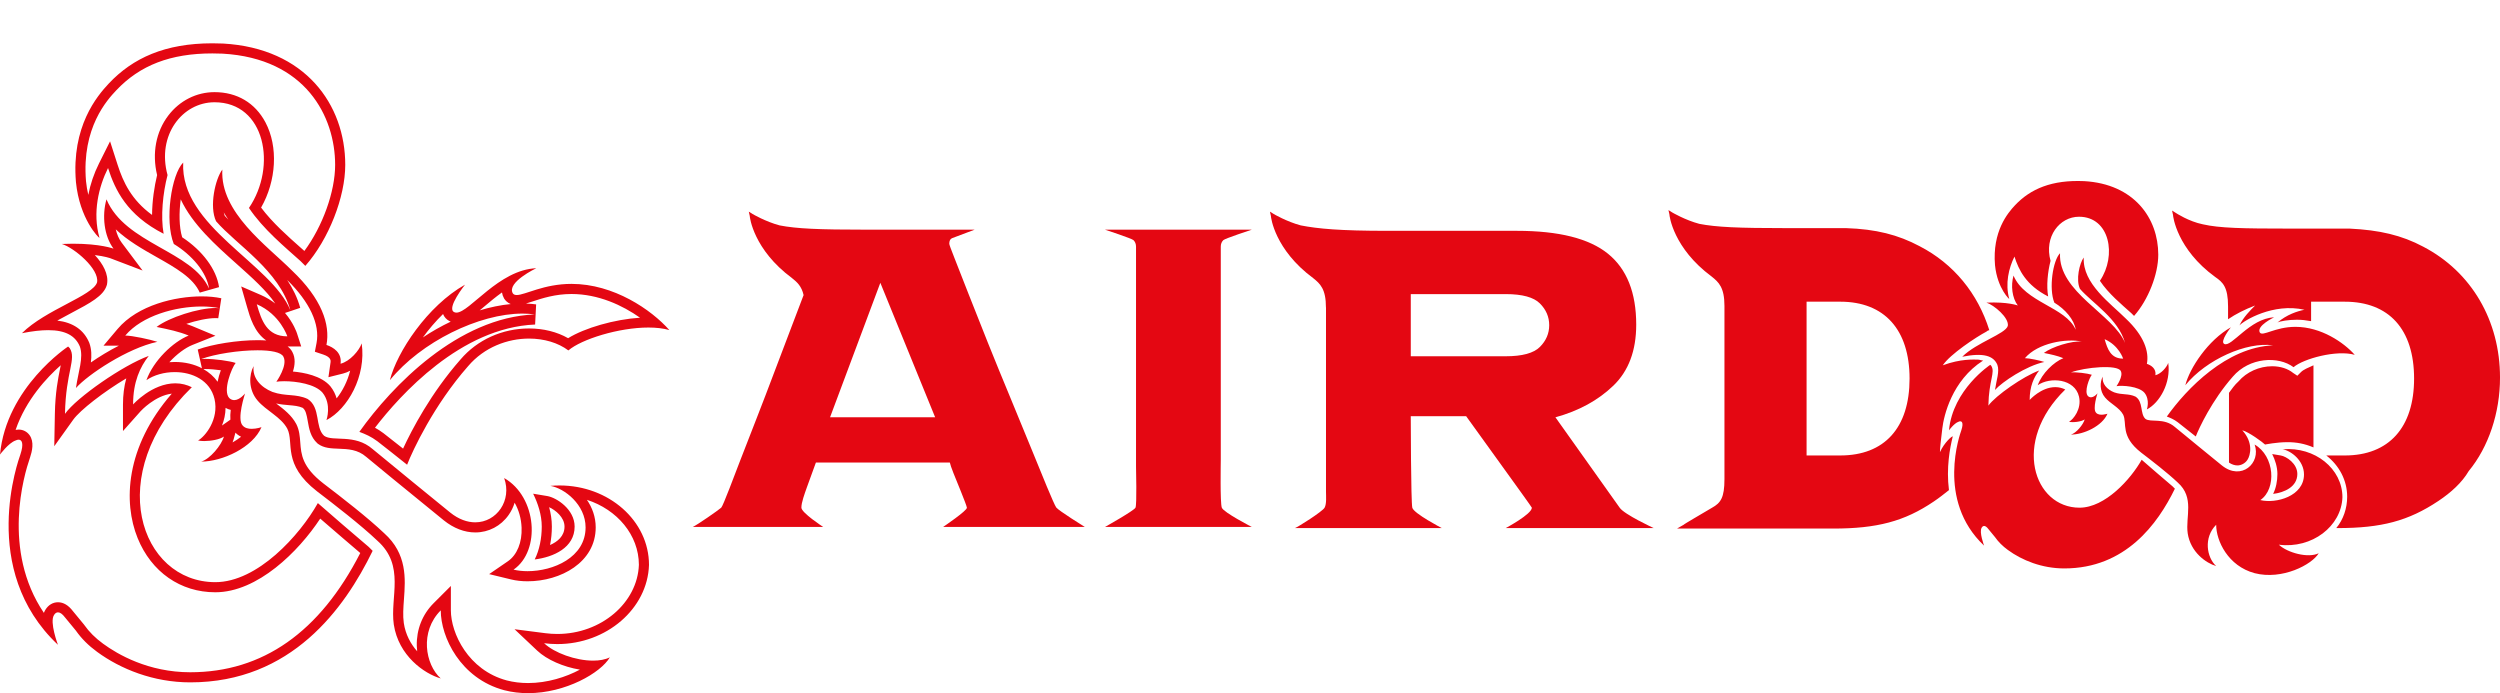 <?xml version="1.0" encoding="utf-8"?>
<!-- Generator: Adobe Illustrator 14.0.0, SVG Export Plug-In . SVG Version: 6.00 Build 43363)  -->
<!DOCTYPE svg PUBLIC "-//W3C//DTD SVG 1.1//EN" "http://www.w3.org/Graphics/SVG/1.1/DTD/svg11.dtd">
<svg version="1.1" id="Layer_1" xmlns="http://www.w3.org/2000/svg" xmlns:xlink="http://www.w3.org/1999/xlink" x="0px" y="0px"
	 width="494.423px" height="137.085px" viewBox="61.421 320.5 494.423 137.085"
	 enable-background="new 61.421 320.5 494.423 137.085" xml:space="preserve">
<g>
	<path fill="#E40712" d="M445.082,409.92c0-0.846,0.188-2.253,0.47-4.693c0.281-2.44,1.877-9.479,8.072-13.422
		c-0.282,0-0.751-0.188-1.032-0.188c-0.846,0-3.379-0.188-6.946,1.126c1.407-2.159,6.664-5.632,8.637-6.664
		c0.188-0.188,0.469-0.282,0.562-0.282c-2.252-7.228-7.039-13.141-13.798-16.614c-4.224-2.252-8.636-3.379-14.549-3.567l0,0H414.67
		c-9.479,0-13.799-0.188-17.178-0.845c-2.815-0.751-5.351-2.253-5.351-2.253l-0.751-0.469l0.188,0.845
		c0,0.282,0.751,6.665,8.354,12.296c1.408,1.126,2.533,2.159,2.533,5.82v34.261c0,3.66-0.75,4.692-2.438,5.633
		c-1.877,1.126-5.634,3.285-5.634,3.379l-1.312,0.75h30.882c8.635,0,14.08-1.407,19.898-5.351c1.127-0.751,2.16-1.596,3.004-2.253
		c-0.562-4.411,0.188-8.354,0.752-10.605C447.522,406.635,445.927,408.043,445.082,409.92z M425.371,410.576h-6.665v-30.412h6.665
		c8.729,0,13.703,5.538,13.703,15.206C439.074,405.133,434.1,410.576,425.371,410.576z M510.976,418.18
		c0.563-1.127,0.846-2.533,0.846-3.941c0-1.407-0.471-2.815-1.032-3.942l1.689,0.281c1.125,0.188,3.284,1.596,3.284,3.661
		C515.763,416.771,513.229,417.898,510.976,418.18z M543.641,419.588c-5.914,3.942-11.264,5.351-19.898,5.351h-0.281
		c1.407-1.689,2.158-3.941,2.158-6.194c0-3.286-1.596-6.195-4.13-8.167h3.661c8.729,0,13.703-5.537,13.703-15.206
		c0-9.762-4.975-15.206-13.703-15.206h-6.665v3.848c-1.032-0.188-1.877-0.281-2.815-0.281c-1.596,0-3.38,0.281-3.849,0.563
		c1.877-1.596,3.941-2.253,5.351-2.534c-6.195-1.408-12.015,2.159-12.859,3.097c0.751-1.596,2.158-3.003,3.098-3.942
		c-1.971,0.75-3.848,1.689-5.35,2.722v-2.534c0-3.849-1.033-4.787-2.535-5.82c-7.604-5.538-8.354-12.015-8.354-12.296l-0.188-0.845
		l0.751,0.469c0,0,2.533,1.689,5.35,2.252c3.286,0.751,7.791,0.845,17.178,0.845h11.827l0,0c5.913,0.282,10.325,1.314,14.549,3.567
		c9.574,4.975,15.206,14.643,15.206,25.907c0,6.946-2.253,13.704-6.194,18.491C548.334,415.927,546.175,417.898,543.641,419.588z
		 M513.791,407.948c-2.158,0-4.411,0.47-4.411,0.47c-0.47-0.47-3.285-2.535-4.506-2.816c2.253,2.441,1.596,4.976,1.033,5.82
		c-0.471,0.75-1.314,1.126-1.973,1.126c-0.562,0-1.126-0.188-1.688-0.562v-13.798c0.562-0.752,1.126-1.597,1.877-2.253
		c1.596-1.877,4.13-3.003,6.665-3.003c1.596,0,3.098,0.469,4.13,1.314l0.845,0.563l0.751-0.751c0.47-0.47,1.408-0.845,2.44-1.314
		v16.238C517.171,408.23,515.575,407.948,513.791,407.948z M510.976,388.8c-5.257-0.751-13.234,2.816-17.364,7.885
		c0.845-3.378,4.506-8.917,9.011-11.452c0,0-2.252,2.816-1.313,3.286c1.408,0.751,5.068-5.069,9.855-5.257
		c0,0-3.566,1.69-2.815,3.004c0.562,0.845,3.003-1.126,7.039-1.126c5.069,0,9.574,3.098,11.733,5.538
		c-3.566-1.033-10.138,0.751-12.108,2.44c-3.004-2.252-8.729-1.971-12.015,1.877c-4.13,4.693-6.664,10.138-7.321,11.827
		c-1.408-1.127-2.723-2.159-3.566-2.816c-0.751-0.562-1.408-0.845-2.158-1.126C493.892,397.342,501.776,389.175,510.976,388.8z
		 M455.971,372.937c-0.562-6.665,2.534-10.325,3.942-11.827c3.097-3.285,7.321-5.069,13.704-4.787
		c9.854,0.563,14.643,7.321,14.643,14.549c0,3.849-1.971,8.917-4.787,12.109c-0.188-0.188-0.469-0.469-0.562-0.563
		c-1.878-1.689-4.506-3.848-6.195-6.383c3.379-4.975,1.972-12.672-4.131-12.672c-3.848,0-6.945,3.942-5.631,8.729
		c-0.563,2.159-0.846,4.975-0.47,7.04c-4.411-2.253-5.819-5.256-6.665-7.885c-1.126,2.253-1.877,5.351-1.031,8.354
		C458.975,379.883,456.439,377.63,455.971,372.937z M458.505,384.952c-0.47,1.596-6.195,3.285-9.011,6.101
		c4.224-0.845,6.195-0.188,6.945,1.596c0.47,1.314-0.188,3.004-0.47,4.975c1.408-1.596,6.195-4.787,9.763-5.538
		c-0.846-0.282-3.004-0.751-3.85-0.751c2.534-3.004,8.167-3.942,11.266-3.285c-1.973-0.188-5.914,1.032-7.511,2.252
		c1.408,0.282,2.724,0.563,3.85,1.033c-1.878,0.751-4.225,3.003-5.069,5.35c2.441-1.688,7.322-1.313,8.166,2.254
		c0.564,2.439-1.125,4.506-1.971,4.975c0.751,0.188,2.44,0,3.098-0.469c-0.281,1.031-1.688,2.722-2.723,3.004
		c2.535,0,6.194-1.689,7.229-4.131c0,0-1.596,0.562-2.253-0.188c-0.751-0.751,0.282-3.849,0.282-3.849s-1.033,1.313-1.878,0.562
		c-0.845-0.845,0.282-3.661,0.751-4.224c-0.845-0.282-3.098-0.563-4.131-0.469c2.815-1.033,9.199-1.596,9.855-0.282
		c0.563,1.033-0.845,3.004-0.845,3.004c1.126-0.188,4.412,0,5.538,1.313c1.126,1.408,0.47,3.285,0.47,3.285
		c2.534-1.312,4.787-5.256,4.225-9.199c-0.282,0.845-1.408,2.159-2.534,2.44c0.188-1.314-0.846-1.971-1.689-2.252
		c0.469-2.44-0.562-5.538-4.131-8.917c-3.004-3.003-8.635-6.946-8.354-12.108c-0.846,1.126-1.597,4.412-0.751,6.195
		c2.439,2.816,7.603,5.914,8.917,10.701c-2.252-5.632-13.234-10.043-12.859-17.74c-1.408,1.408-2.253,6.946-1.127,9.762
		c2.159,1.314,3.943,3.379,4.225,5.351c-1.971-4.505-10.044-5.351-12.297-10.701c-0.562,1.971-0.281,4.412,0.846,5.914
		c0,0-1.972-0.751-6.194-0.563C455.783,380.821,458.787,383.356,458.505,384.952z M481.314,391.428
		c-2.441,0-3.099-1.877-3.661-3.849C480.469,388.8,481.314,391.428,481.314,391.428z M512.102,428.223
		c1.689,1.597,5.82,2.724,7.886,1.69c-1.313,2.253-7.229,5.351-12.672,3.942c-5.257-1.408-7.604-6.384-7.604-9.574
		c-2.534,2.534-1.878,6.477,0,8.166c-1.972-0.563-5.069-2.724-5.632-6.478c-0.47-3.285,1.407-7.04-1.972-10.044
		c-1.972-1.877-5.257-4.411-7.229-5.913c-4.224-3.285-2.722-5.819-3.565-7.51c-0.751-1.408-2.535-2.158-3.567-3.379
		c-1.126-1.314-1.032-3.098-0.47-4.13c-0.188,1.408,0.846,2.534,2.254,3.098c1.595,0.563,2.814,0.188,4.224,0.845
		c1.596,1.032,0.845,3.38,1.971,4.412c1.032,0.75,3.661-0.281,5.819,1.597c2.253,1.877,7.229,5.913,9.293,7.603
		c3.85,3.098,7.791-0.47,6.478-4.13c3.941,2.252,4.411,8.729,1.127,10.982c3.098,0.75,8.636-0.753,8.636-5.068
		c0-2.723-2.535-4.693-4.225-4.977c6.383-0.562,11.826,3.85,11.826,9.48C524.492,424.562,518.673,429.068,512.102,428.223z
		 M491.076,416.678c0.188,0.188,0.281,0.281,0.469,0.471c-3.379,6.945-9.762,15.769-21.87,15.769c-4.411,0-8.354-1.596-11.17-3.66
		c-1.032-0.751-1.878-1.596-2.534-2.534l0,0l0,0c-0.47-0.562-0.845-1.031-1.313-1.596c-0.562-0.751-1.032-0.751-1.314-0.282
		c-0.562,0.847,0.47,3.567,0.47,3.567c-9.573-9.011-4.692-22.246-4.505-22.811c0.562-1.688,0-1.971-0.562-1.688
		c-0.845,0.281-1.878,1.688-1.878,1.688c0.752-8.071,8.166-12.953,8.166-12.953l0.188,0.188c0.846,1.314-0.47,2.816-0.562,7.885
		c1.408-1.971,6.946-5.819,10.044-6.946c-1.032,1.314-1.878,3.098-1.878,5.82c0,0,2.254-2.534,5.068-2.534
		c0.752,0,1.407,0.188,1.973,0.47c-10.701,10.419-6.195,23.373,2.814,23.373c5.068,0,10.139-5.634,12.296-9.48
		C486.57,412.83,489.199,415.082,491.076,416.678z"/>
</g>
<g>
	<g>
		<path fill="#E40712" d="M103.423,331.065c0.662,0,1.347,0.016,2.011,0.044c16.435,0.939,22.267,12.438,22.267,22.001
			c0,5.324-2.49,12.164-6.083,17.023c-0.251-0.223-0.508-0.451-0.77-0.683c-2.505-2.217-5.559-4.921-7.79-7.896
			c3.026-5.293,3.415-12.035,0.864-16.851c-2.042-3.856-5.622-5.98-10.078-5.98c-3.566,0-6.894,1.683-9.132,4.618
			c-2.454,3.218-3.251,7.487-2.22,11.786c-0.541,2.229-0.975,5.079-0.997,7.88c-4.083-2.979-5.708-6.483-6.805-9.891l-1.501-4.666
			l-2.191,4.385c-1.004,2.009-1.712,4.109-2.112,6.21c-0.198-0.832-0.356-1.731-0.453-2.697c-0.9-10.646,4.27-16.16,5.966-17.968
			C89.104,333.39,95.149,331.065,103.423,331.065 M97.163,359.923c2.314,4.96,6.882,9.039,11.067,12.775
			c3.014,2.69,5.896,5.263,7.632,7.841c-0.81-0.636-1.758-1.226-2.861-1.704l-3.881-1.683l1.163,4.067
			c0.578,2.02,1.425,4.983,3.796,6.614c-0.533-0.037-1.11-0.055-1.731-0.055c-3.925,0-8.898,0.779-11.824,1.852l0.832,3.701
			c-1.53-0.802-3.36-1.243-5.375-1.243c-0.355,0-0.71,0.014-1.062,0.043c1.448-1.596,3.155-2.849,4.56-3.411l4.547-1.818
			l-4.52-1.885c-0.404-0.168-0.816-0.322-1.237-0.465c2.05-0.675,4.246-1.14,5.788-1.14c0.193,0,0.371,0.008,0.529,0.022
			l0.605-3.947c-1.163-0.247-2.479-0.372-3.909-0.372c-5.152,0-12.595,1.691-16.616,6.458l-2.775,3.29h3.039
			c-1.977,1.01-3.886,2.173-5.537,3.321c0.161-1.32,0.145-2.595-0.295-3.827l-0.019-0.052l-0.021-0.051
			c-1.054-2.506-3.171-3.965-6.306-4.354c0.935-0.523,1.88-1.023,2.788-1.503c3.699-1.956,6.372-3.369,6.999-5.499l0.032-0.107
			l0.019-0.11c0.343-1.937-0.804-3.995-2.416-5.735c2.001,0.25,2.981,0.597,2.987,0.599l6.459,2.46l-4.147-5.53
			c-0.526-0.701-0.918-1.608-1.162-2.614c2.39,2.261,5.345,3.932,8.078,5.477c3.732,2.109,7.257,4.102,8.54,7.035l3.812-1.083
			c-0.499-3.497-3.27-7.226-7.293-9.863C96.819,365.375,96.817,362.503,97.163,359.923 M105.669,362.498
			c0.289,0.493,0.6,0.977,0.928,1.451c-0.259-0.263-0.504-0.521-0.732-0.776C105.784,362.963,105.719,362.737,105.669,362.498
			 M118.216,375.868c4.456,4.366,6.516,8.781,5.806,12.476l-0.331,1.721l1.663,0.554c1.583,0.527,1.479,1.26,1.439,1.536
			l-0.42,2.943l2.885-0.721c0.487-0.122,0.96-0.314,1.412-0.557c-0.524,2.08-1.492,3.984-2.676,5.467
			c-0.229-0.795-0.611-1.607-1.22-2.37l-0.021-0.027l-0.022-0.025c-1.767-2.061-5.219-2.694-7.382-2.886
			c0.403-1.249,0.541-2.649-0.107-3.863c-0.22-0.427-0.531-0.792-0.941-1.097h2.689l-0.84-2.612
			c-0.042-0.129-0.67-2.022-2.365-4.016l3.009-1.011C120.243,379.381,119.334,377.552,118.216,375.868 M160.699,378.336
			c0.058,0.404,0.192,0.795,0.399,1.158l0.034,0.06l0.038,0.057c0.206,0.309,0.599,0.758,1.256,1.022
			c-1.987,0.191-4.053,0.619-6.131,1.248c0.289-0.239,0.587-0.491,0.897-0.753C158.268,380.22,159.443,379.229,160.699,378.336
			 M174.445,378.645c5.324,0,10.1,2.25,13.553,4.687c-5.027,0.321-10.924,2.011-14.221,4.053c-2.182-1.249-4.871-1.925-7.726-1.925
			c-5.288,0-10.231,2.239-13.544,6.121c-5.889,6.693-9.657,13.941-11.37,17.64c-1.825-1.445-3.241-2.552-3.89-3.057
			c-0.58-0.434-1.133-0.782-1.666-1.072c4.966-6.457,16.975-19.811,31.669-20.41l0.201-3.979c-0.643-0.092-1.316-0.15-2.009-0.173
			c0.406-0.117,0.84-0.26,1.311-0.415C168.641,379.495,171.226,378.645,174.445,378.645 M149.043,382.605
			c0.236,0.605,0.673,1.089,1.262,1.391c0.083,0.043,0.167,0.082,0.252,0.117c-1.898,0.904-3.751,1.955-5.505,3.124
			C146.216,385.634,147.56,384.048,149.043,382.605 M73.434,392.734c-0.039,0.203-0.083,0.422-0.131,0.662
			c-0.402,2.001-0.953,4.743-1.03,8.913l-0.12,6.441l3.746-5.241c1.358-1.9,6.083-5.553,10.498-8.179
			c-0.438,1.594-0.655,3.309-0.655,5.16v5.259l3.495-3.93c0.029-0.033,2.822-3.073,6.164-3.469
			c-9.181,10.539-9.638,21.493-6.759,28.576c2.725,6.705,8.467,10.708,15.359,10.708c8.376,0,16.477-8.072,20.75-14.568
			c2.858,2.486,6.36,5.474,7.921,6.803c-8,15.651-19.306,23.583-33.626,23.583c-8.297,0-14.364-3.54-17.248-5.654
			c-1.52-1.105-2.771-2.354-3.718-3.709l-0.048-0.068l-0.054-0.065c-0.38-0.456-0.722-0.874-1.064-1.292
			c-0.346-0.422-0.691-0.844-1.074-1.303c-0.885-1.164-1.877-1.754-2.951-1.754c-1.001,0-1.901,0.533-2.477,1.467
			c-0.125,0.196-0.228,0.41-0.31,0.637c-8.377-12.395-3.907-27.358-2.796-30.562l0.04-0.117c0.426-1.281,0.881-3.14-0.087-4.482
			c-0.501-0.693-1.288-1.093-2.158-1.093c-0.197,0-0.395,0.02-0.592,0.059C66.537,399.565,70.715,395.135,73.434,392.734
			 M101.995,393.478c0.898,0,2.06,0.104,3.1,0.248c-0.262,0.705-0.493,1.483-0.638,2.271c-0.729-1.019-1.687-1.868-2.821-2.511
			C101.744,393.48,101.864,393.478,101.995,393.478 M116.03,400.292c0.915,0.198,1.747,0.27,2.511,0.335
			c1.047,0.088,1.886,0.16,2.741,0.526c0.599,0.46,0.776,1.32,1.007,2.65c0.254,1.465,0.542,3.125,1.88,4.353l0.084,0.077
			l0.093,0.066c1.149,0.835,2.561,0.888,4.054,0.943c1.846,0.068,3.754,0.141,5.439,1.606c2.603,2.167,7.371,6.054,11.203,9.175
			c1.647,1.342,3.112,2.535,4.152,3.387c1.942,1.562,4.092,2.39,6.216,2.39c2.652,0,5.059-1.259,6.603-3.453
			c0.531-0.755,0.928-1.573,1.187-2.43c0.813,1.422,1.303,3.116,1.376,4.919c0.121,2.927-0.896,5.42-2.718,6.67l-3.699,2.537
			l4.36,1.056c0.99,0.24,2.079,0.361,3.237,0.361c6.534,0,13.478-3.737,13.478-10.664c0-2.068-0.69-3.912-1.739-5.446
			c5.983,1.93,10.264,6.957,10.279,12.846c-0.268,7.548-7.493,13.683-16.124,13.683c-0.785,0-1.582-0.052-2.368-0.152l-6.101-0.784
			l4.473,4.223c1.923,1.815,5.208,3.24,8.45,3.768c-2.746,1.476-6.45,2.653-10.252,2.653c-1.466,0-2.886-0.175-4.204-0.516
			c-7.627-2.044-11.058-9.336-11.058-13.86v-4.827l-3.414,3.413c-2.229,2.229-3.41,5.227-3.326,8.438
			c0.009,0.36,0.035,0.72,0.075,1.073c-1.276-1.443-2.303-3.312-2.645-5.596c-0.208-1.453-0.091-3.047,0.034-4.734
			c0.293-3.982,0.658-8.938-3.911-13.021c-3.228-3.069-8.429-7.104-12.048-9.861c-4.188-3.258-4.372-5.717-4.549-8.096
			c-0.089-1.191-0.181-2.424-0.772-3.607l-0.012-0.022l-0.013-0.023c-0.925-1.734-2.485-2.92-3.861-3.965
			C116.109,400.352,116.069,400.322,116.03,400.292 M106.031,401.164c0.321,0.188,0.664,0.323,1.022,0.398
			c-0.083,0.669-0.114,1.322-0.067,1.934l-1.663,1.164C105.743,403.605,106.015,402.427,106.031,401.164 M107.983,406.062
			c0.262,0.28,0.625,0.579,1.116,0.814c-0.513,0.408-1.082,0.784-1.684,1.121c0.088-0.219,0.16-0.432,0.216-0.637L107.983,406.062
			 M170.021,420.806c1.245,0.558,3.044,1.999,3.044,3.835c0,1.879-1.37,2.993-2.858,3.649c0.233-1.169,0.355-2.401,0.355-3.649
			C170.563,423.288,170.344,421.986,170.021,420.806 M103.423,329.065c-9.354,0-15.724,2.899-20.479,7.944
			c-2.323,2.477-7.433,8.516-6.503,19.508c0.73,7.311,4.5,11.031,4.657,11.031c0.009,0,0.006-0.013-0.011-0.039
			c-1.395-4.954-0.156-10.063,1.701-13.78c1.395,4.335,3.718,9.29,10.994,13.006c-0.62-3.406-0.155-8.051,0.775-11.613
			c-2.168-7.896,2.941-14.399,9.288-14.399c10.064,0,12.387,12.697,6.813,20.902c2.787,4.181,7.122,7.742,10.219,10.528
			c0.154,0.156,0.619,0.62,0.928,0.93c4.646-5.264,7.896-13.625,7.896-19.974c0-11.921-7.896-23.069-24.152-23.998
			C104.822,329.081,104.115,329.065,103.423,329.065L103.423,329.065z M97.651,352.646c-2.323,2.322-3.716,11.457-1.858,16.102
			c3.562,2.168,6.504,5.574,6.968,8.825c-3.25-7.431-16.567-8.825-20.283-17.65c-0.928,3.252-0.464,7.277,1.395,9.754
			c0,0-2.57-0.979-8.034-0.979c-0.683,0-1.411,0.016-2.185,0.05c2.478,0.774,7.432,4.955,6.967,7.586
			c-0.775,2.632-10.219,5.419-14.863,10.063c2.033-0.406,3.75-0.602,5.192-0.602c3.501,0,5.387,1.151,6.264,3.235
			c0.774,2.167-0.309,4.955-0.773,8.206c2.323-2.632,10.219-7.896,16.102-9.134c-1.393-0.465-4.955-1.239-6.348-1.239
			c3.344-3.964,9.958-5.748,15.087-5.748c1.282,0,2.471,0.112,3.494,0.329c-0.225-0.021-0.465-0.032-0.719-0.032
			c-3.414,0-9.218,1.874-11.668,3.747c2.323,0.465,4.491,0.929,6.348,1.704c-3.098,1.239-6.967,4.954-8.362,8.825
			c1.496-1.035,3.547-1.6,5.606-1.6c3.484,0,6.989,1.618,7.864,5.316c0.931,4.024-1.856,7.432-3.25,8.206
			c0.32,0.08,0.743,0.117,1.213,0.117c1.352,0,3.093-0.317,3.896-0.893c-0.464,1.703-2.787,4.49-4.491,4.955
			c4.182,0,10.219-2.786,11.923-6.812c0,0-0.947,0.334-1.938,0.334c-0.662,0-1.344-0.147-1.777-0.645
			c-1.239-1.238,0.465-6.348,0.465-6.348s-1.031,1.312-2.145,1.312c-0.318,0-0.643-0.106-0.953-0.383
			c-1.393-1.395,0.465-6.039,1.239-6.968c-1.207-0.402-4.155-0.804-6.031-0.804c-0.291,0-0.555,0.009-0.783,0.03
			c2.721-0.998,7.458-1.729,11.136-1.729c2.602,0,4.673,0.366,5.122,1.265c0.93,1.704-1.393,4.955-1.393,4.955
			c0.385-0.064,0.923-0.102,1.55-0.102c2.4,0,6.112,0.551,7.585,2.27c1.857,2.323,0.774,5.418,0.774,5.418
			c4.18-2.166,7.896-8.67,6.967-15.172c-0.466,1.393-2.323,3.562-4.18,4.025c0.309-2.167-1.394-3.251-2.787-3.715
			c0.773-4.025-0.93-9.135-6.813-14.709c-4.955-4.954-14.243-11.457-13.779-19.972c-1.394,1.858-2.633,7.277-1.239,10.218
			c4.025,4.646,12.54,9.754,14.708,17.65C115.148,372.619,97.033,365.343,97.651,352.646L97.651,352.646z M118.244,387.018
			c-4.027,0-5.109-3.097-6.039-6.348C116.85,382.683,118.244,387.018,118.244,387.018L118.244,387.018z M167.479,373.548
			c-7.418,0.292-13.196,8.781-15.794,8.781c-0.167,0-0.322-0.035-0.462-0.11c-1.548-0.775,2.166-5.419,2.166-5.419
			c-7.431,4.181-13.47,13.316-14.863,18.889c6.202-7.612,17.665-13.17,26.212-13.17c0.841,0,1.654,0.054,2.431,0.165
			c-15.174,0.619-28.179,14.089-34.681,23.224c1.237,0.464,2.321,0.929,3.56,1.856c1.394,1.084,3.562,2.787,5.884,4.646
			c1.084-2.787,5.264-11.769,12.077-19.508c3.196-3.745,7.793-5.442,12.042-5.442c2.956,0,5.743,0.821,7.775,2.345
			c2.583-2.215,9.963-4.529,15.836-4.528c1.515,0,2.93,0.154,4.136,0.503c-3.562-4.025-10.992-9.135-19.354-9.135
			c-5.482,0-9.18,2.205-10.833,2.205c-0.354,0-0.614-0.101-0.778-0.347C161.596,376.335,167.479,373.548,167.479,373.548
			L167.479,373.548z M74.891,389.031c0,0-12.229,8.051-13.47,21.366c0,0,1.704-2.323,3.098-2.787c0.2-0.101,0.4-0.156,0.581-0.156
			c0.662,0,1.076,0.756,0.348,2.943c-0.311,0.929-8.361,22.76,7.431,37.622c0,0-1.703-4.488-0.774-5.884
			c0.206-0.342,0.471-0.532,0.784-0.532c0.396,0,0.866,0.307,1.384,0.997c0.775,0.931,1.394,1.702,2.168,2.633
			c1.083,1.549,2.478,2.94,4.18,4.181c4.644,3.405,11.148,6.037,18.424,6.037c19.973,0,30.501-14.553,36.074-26.011
			c-0.31-0.311-0.464-0.466-0.773-0.773c-3.096-2.633-7.433-6.347-10.064-8.67c-3.56,6.348-11.922,15.638-20.282,15.638
			c-14.863,0-22.295-21.367-4.644-38.553c-0.931-0.464-2.014-0.773-3.252-0.773c-4.644,0-8.362,4.181-8.362,4.181
			c0-4.491,1.396-7.433,3.098-9.6c-5.11,1.858-14.245,8.207-16.568,11.457c0.155-8.36,2.323-10.837,0.93-13.005L74.891,389.031
			L74.891,389.031z M111.585,392.902c-0.928,1.703-1.082,4.643,0.775,6.812c1.703,2.015,4.646,3.25,5.884,5.573
			c1.394,2.787-1.084,6.969,5.883,12.388c3.252,2.479,8.671,6.657,11.921,9.754c5.574,4.954,2.478,11.147,3.252,16.566
			c0.928,6.192,6.038,9.754,9.29,10.683c-3.098-2.787-4.18-9.29,0-13.469c0,5.263,3.871,13.469,12.541,15.792
			c1.565,0.405,3.153,0.584,4.721,0.584c7.428,0,14.391-4.019,16.18-7.087c-0.909,0.454-2.06,0.655-3.313,0.655
			c-3.441,0-7.649-1.516-9.692-3.443c0.884,0.114,1.759,0.169,2.623,0.169c9.719,0,17.84-6.978,18.124-15.649
			c0-8.753-7.97-15.721-17.697-15.72c-0.597,0-1.202,0.026-1.812,0.08c2.787,0.466,6.968,3.717,6.968,8.208
			c0,5.958-6.396,8.664-11.478,8.664c-0.991,0-1.933-0.103-2.767-0.305c5.419-3.717,4.644-14.4-1.858-18.115
			c1.587,4.421-1.475,8.76-5.721,8.76c-1.552,0-3.263-0.579-4.962-1.946c-3.405-2.787-11.612-9.444-15.329-12.54
			c-3.56-3.099-7.896-1.396-9.599-2.632c-1.857-1.704-0.619-5.575-3.251-7.278c-2.323-1.084-4.336-0.463-6.966-1.394
			C112.98,397.082,111.276,395.225,111.585,392.902L111.585,392.902z M166.86,418.139c0.928,1.858,1.703,4.183,1.703,6.502
			c0,2.323-0.464,4.646-1.394,6.504c3.716-0.465,7.896-2.322,7.896-6.504c0-3.405-3.562-5.728-5.419-6.039L166.86,418.139
			L166.86,418.139z"/>
	</g>
</g>
<path fill="#E40712" d="M303.357,367.993c0.335-0.335,5.626-2.067,5.626-2.067h-29.021c0,0,5.291,1.732,5.626,2.067
	s0.503,0.765,0.503,1.285v43.437c0,0.521,0.189,7.588-0.107,8.188c-0.296,0.6-6.022,3.806-6.022,3.806h29.021
	c0,0-5.569-2.855-5.925-3.806s-0.205-8.961-0.205-9.482v-42.142C302.854,368.758,303.021,368.329,303.357,367.993z"/>
<path fill="#E40712" d="M359.219,424.932h29.245c0,0-5.829-2.688-6.723-4.028l-12.705-17.874c4.618-1.267,8.438-3.354,11.455-6.258
	c3.017-2.906,4.524-6.93,4.524-12.07c0-6.332-1.862-11.007-5.588-14.025c-3.727-3.017-9.722-4.526-17.992-4.526h-25.579
	c-9.48,0-13.8-0.415-17.179-1.072c-2.814-0.751-5.35-2.253-5.35-2.253l-0.751-0.469l0.188,0.845c0,0.282,0.751,6.665,8.354,12.296
	c1.408,1.126,2.533,2.159,2.533,5.82l0.011-0.013c0,15.363,0,36.517,0,36.518c0,0.705,0.147,2.312-0.277,3.082
	c-0.425,0.77-5.313,3.854-5.852,4.028h29.021c0,0-5.556-2.886-5.826-4.028c-0.27-1.144-0.303-18.099-0.303-18.099h10.951
	c0.224,0.374,13,17.956,13,18.104C364.379,422.177,359.219,424.932,359.219,424.932z M359.201,390.958h-18.773v-12.293h18.773
	c3.276,0,5.532,0.615,6.762,1.844s1.844,2.665,1.844,4.302c0,1.64-0.614,3.073-1.844,4.303
	C364.733,390.344,362.479,390.958,359.201,390.958z"/>
<g>
	<path fill="#E40712" d="M265.866,410.404c-1.453-3.576-2.961-7.246-4.526-11.008c-1.565-3.763-3.073-7.451-4.526-11.064
		c-1.453-3.612-2.738-6.854-3.855-9.722c-1.117-2.867-2.031-5.197-2.738-6.985c-0.709-1.788-1.062-2.755-1.062-2.905
		c0-0.596,0.185-0.968,0.559-1.118c0.372-0.148,4.453-1.676,4.453-1.676h-21.385l0.003-0.004c-9.48,0-13.799-0.188-17.178-0.845
		c-2.815-0.751-5.35-2.253-5.35-2.253l-0.751-0.469l0.188,0.845c0,0.282,0.751,6.665,8.354,12.296
		c1.024,0.819,1.896,1.594,2.297,3.361c-0.673,1.782-1.404,3.704-2.202,5.788c-1.156,3.017-2.33,6.11-3.521,9.275
		c-1.192,3.168-2.385,6.277-3.576,9.332c-1.193,3.055-2.273,5.83-3.241,8.325c-0.969,2.497-3.379,8.989-3.751,9.325
		c-0.596,0.532-4.785,3.433-5.619,3.806h25.78c0,0-4.296-2.789-4.307-3.806c-0.011-1.018,0.636-2.75,1.083-4.019
		c0.447-1.266,1.042-2.905,1.788-4.916h26.485c0.074,0.373,0.316,1.08,0.727,2.123c0.409,1.044,2.579,6.229,2.65,6.812
		s-4.7,3.806-4.7,3.806h28.015c0,0-5.181-3.208-5.649-3.849C269.843,420.218,267.318,413.979,265.866,410.404z M225.579,403.027
		l9.946-26.597l10.84,26.597H225.579L225.579,403.027z"/>
</g>
</svg>
